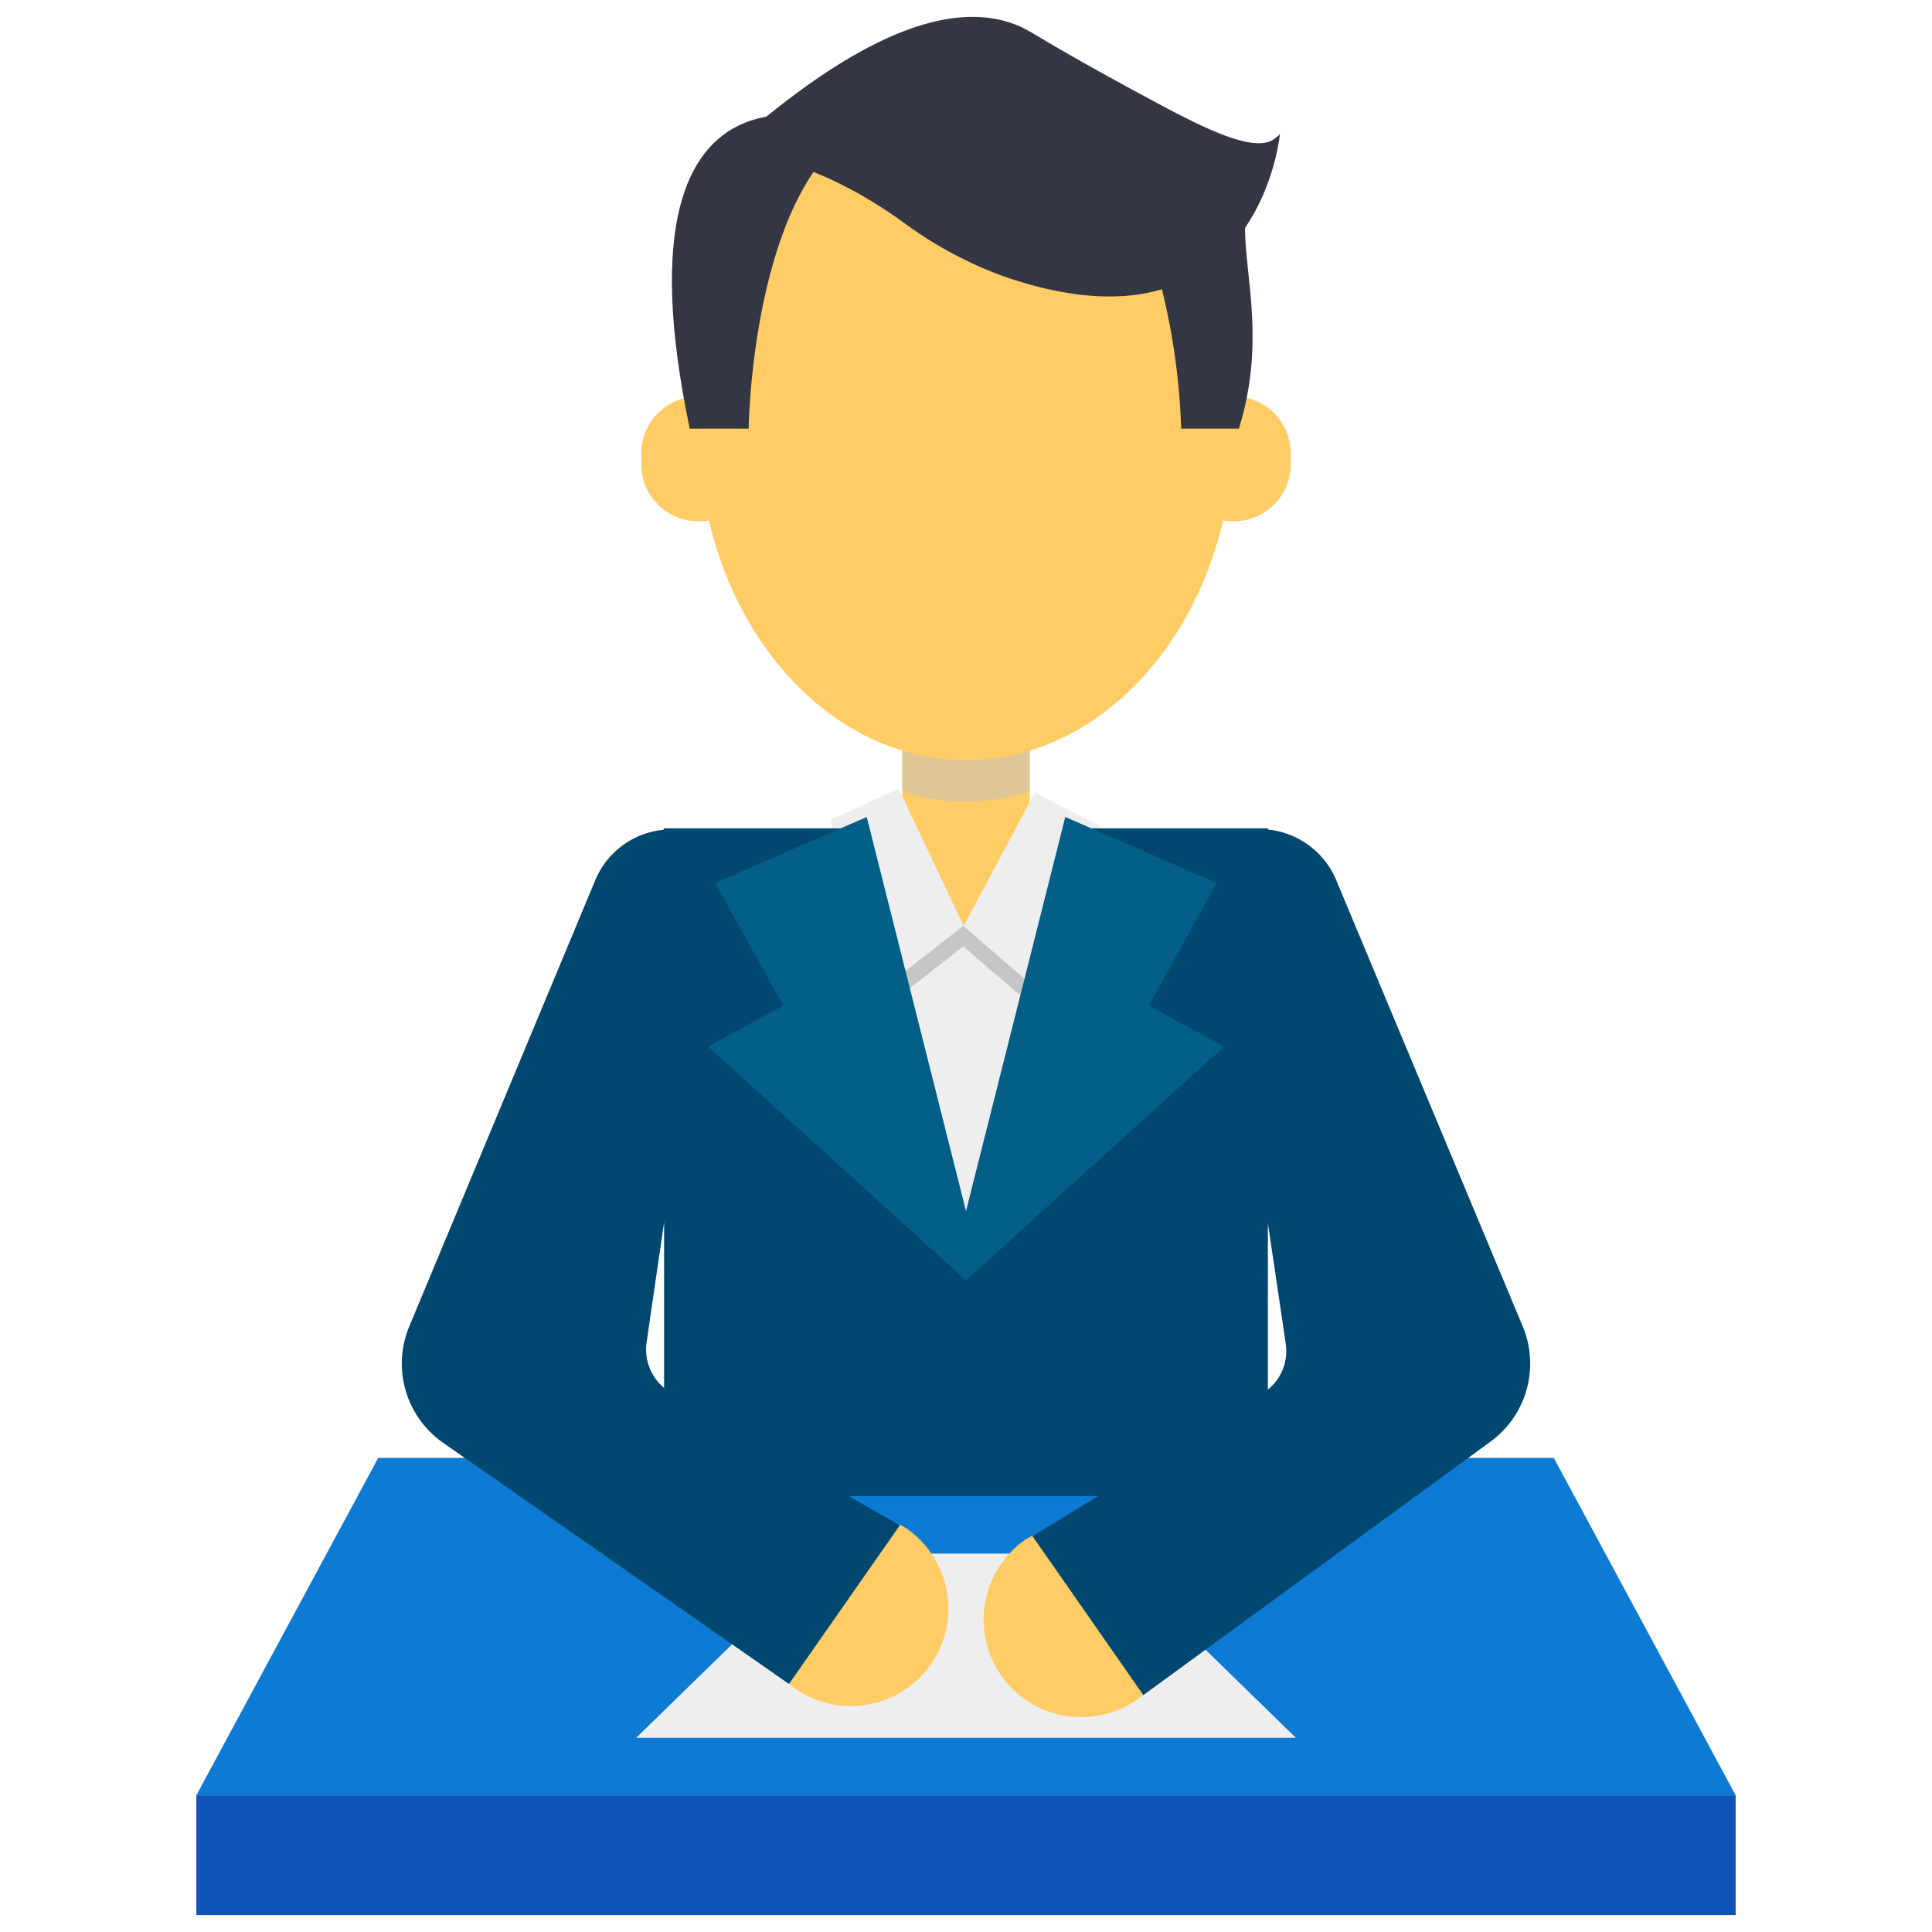 <svg xmlns="http://www.w3.org/2000/svg" viewBox="0 0 80 80"><defs><style>.cls-1{isolation:isolate;}.cls-2{fill:#fc6;}.cls-3{opacity:0.65;mix-blend-mode:multiply;}.cls-4{fill:#cec5ae;}.cls-5{fill:#343643;}.cls-6{fill:#eeeeef;}.cls-7{fill:#c6c6c9;}.cls-8{fill:#0d7ad3;}.cls-9{fill:#004870;}.cls-10{fill:#1053b7;}.cls-11{fill:#035f87;}</style></defs><g class="cls-1"><g id="Layer_1" data-name="Layer 1"><rect class="cls-2" x="37.36" y="29.9" width="5.28" height="10.48"/><g class="cls-3"><path class="cls-4" d="M37.36,30.31v2.47a8.7,8.7,0,0,0,5.28,0V30.31Z"/></g><path class="cls-2" d="M51.08,17.75c0,7.59-5,13.73-11.08,13.73S28.92,25.34,28.92,17.75,33.88,4,40,4,51.08,10.17,51.08,17.75Z"/><path class="cls-2" d="M53.44,19a2.37,2.37,0,1,1-4.72,0,2.37,2.37,0,1,1,4.72,0Z"/><path class="cls-2" d="M31.28,19a2.37,2.37,0,1,1-4.72,0,2.37,2.37,0,1,1,4.72,0Z"/><path class="cls-5" d="M35.48,5.31S25,.74,28.56,17.75H31S31.11,8.1,35.48,5.31Z"/><path class="cls-5" d="M47.26,9.18a27.71,27.71,0,0,1,1.65,8.57H51.3c1.15-3.72.18-6.49.26-8.57Z"/><path class="cls-5" d="M29.94,6.37C36.28.65,39.88.21,42,1c.76.28.78.5,5.51,3.05,2.28,1.23,4.54,2.4,5.33,1.64A.49.49,0,0,0,53,5.54s-.88,9.53-11.39,5.92a16.35,16.35,0,0,1-4.2-2.25C35.74,8,32.82,6.29,29.94,6.37Z"/><polygon class="cls-6" points="52.5 61.92 27.5 61.92 27.5 34.3 36.61 34.3 39.9 38.35 44.09 34.3 52.5 34.3 52.5 61.92"/><polygon class="cls-7" points="42.85 33.67 39.9 38.35 37.21 33.51 34.39 34.79 35.26 38.77 36.01 42.22 39.9 39.18 39.9 39.2 43.64 42.42 44.62 38.77 45.61 35.09 42.85 33.67"/><polygon class="cls-6" points="42.85 32.82 39.9 38.35 43.64 41.58 45.61 34.24 42.85 32.82"/><polygon class="cls-6" points="37.21 32.66 39.9 38.33 36.01 41.37 34.39 33.95 37.21 32.66"/><polygon class="cls-8" points="71.87 74.34 8.13 74.34 15.66 60.37 64.34 60.37 71.87 74.34"/><polygon class="cls-6" points="45.84 64.33 34.17 64.33 26.34 71.96 53.66 71.96 45.84 64.33"/><path class="cls-2" d="M37.54,63.29l-.28-.16L32.67,69.7a1.79,1.79,0,0,0,.25.22,4,4,0,0,0,4.62-6.63Z"/><path class="cls-9" d="M63.06,54.94,55.32,36.42a3.44,3.44,0,0,0-2.82-2.07V34.3H45.11L39.9,52.39,35.48,34.3h-8v.06a3.41,3.41,0,0,0-2.82,2.06L16.94,54.94a4,4,0,0,0,1.39,4.79l14.34,10,4.59-6.57-2.12-1.21H45.47l-2.73,1.67,4.59,6.58L61.67,59.73A4,4,0,0,0,63.06,54.94Zm-36.29.67.73-5v6.86A2.07,2.07,0,0,1,26.77,55.61ZM52.5,57.54v-6.9l.74,5A2.05,2.05,0,0,1,52.5,57.54Z"/><path class="cls-2" d="M42.46,63.75l.28-.16,4.59,6.58a1.73,1.73,0,0,1-.25.21,4,4,0,0,1-4.62-6.63Z"/><rect class="cls-10" x="8.13" y="74.34" width="63.74" height="4.96"/><polygon class="cls-11" points="47.57 41.64 50.38 36.56 44.11 33.83 40 50.15 35.89 33.83 29.61 36.56 32.43 41.64 29.32 43.34 40 53.02 50.68 43.34 47.57 41.64"/></g></g></svg>